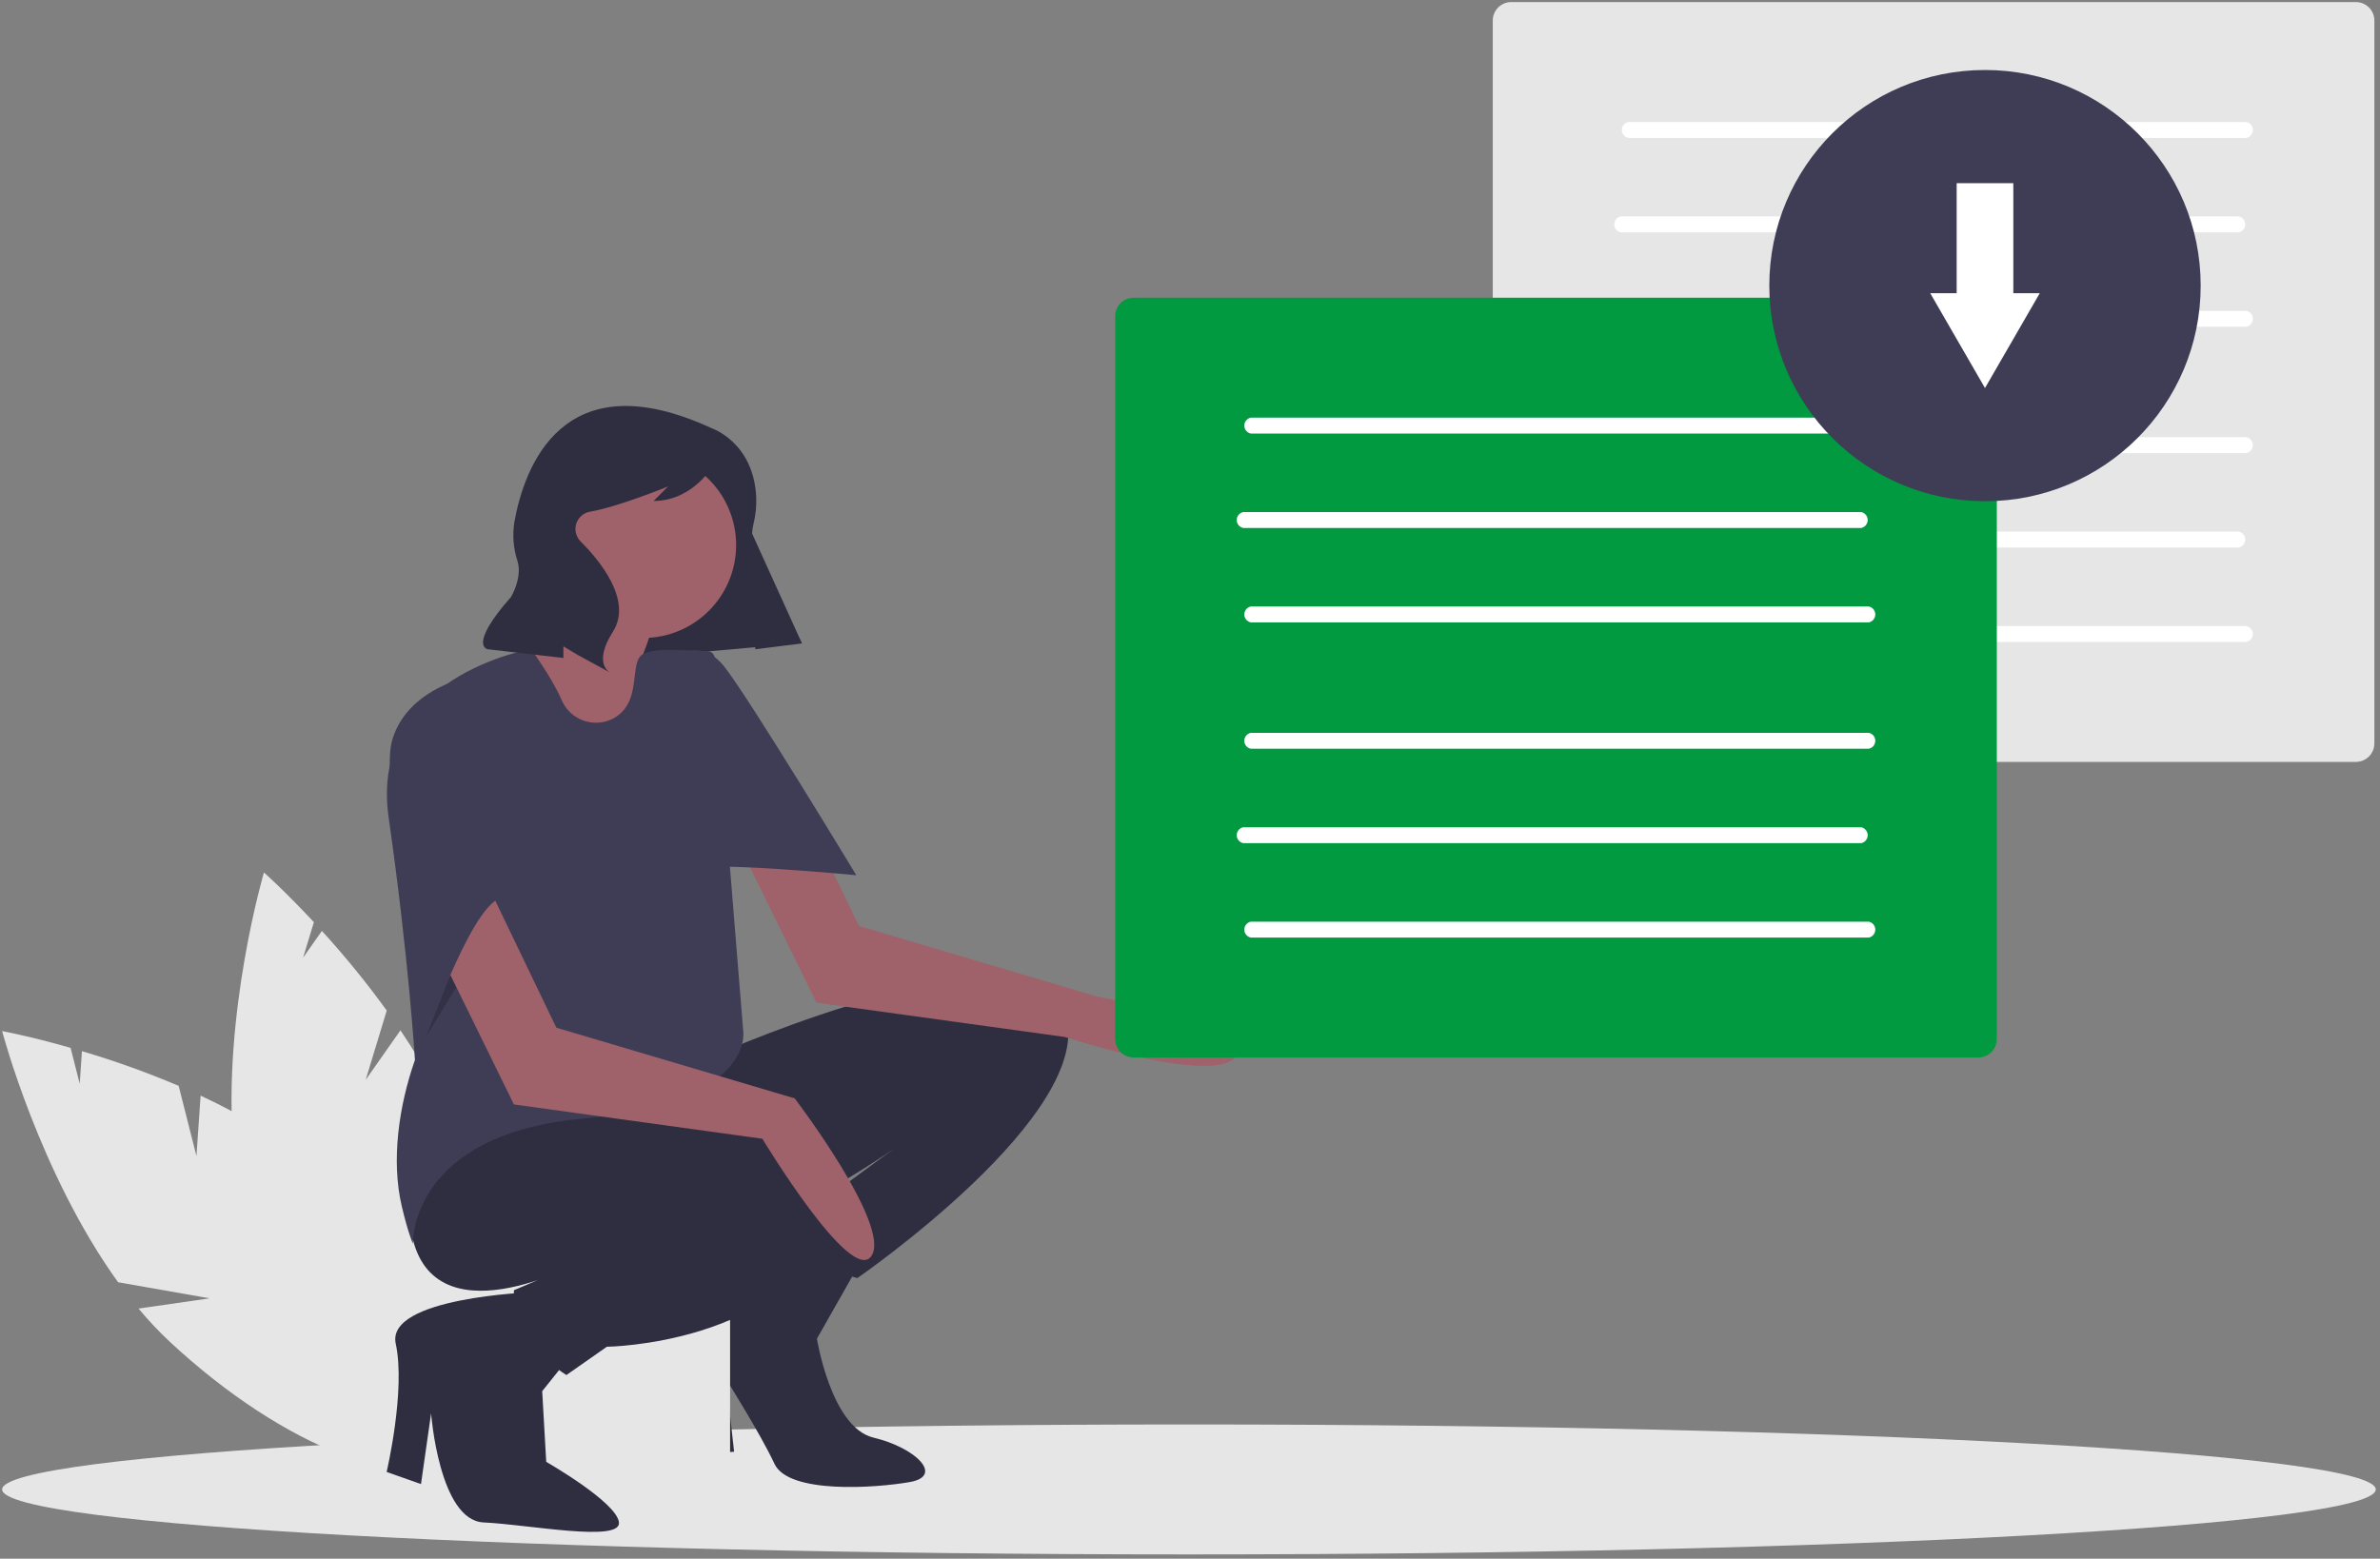 <svg width="374" height="245" viewBox="0 0 374 245" fill="none" xmlns="http://www.w3.org/2000/svg">
<rect x="0" y="0" width="374" height="245" fill="#808080" stroke="none"/>
<g clip-path="url(#clip0)">
<path d="M30.87 181.701L28.074 170.672C23.115 168.571 18.042 166.751 12.879 165.221L12.526 170.347L11.094 164.7C4.69 162.872 0.334 162.066 0.334 162.066C0.334 162.066 6.218 184.441 18.561 201.546L32.942 204.072L21.77 205.683C23.323 207.551 24.992 209.32 26.767 210.979C44.721 227.643 64.719 235.288 71.433 228.055C78.148 220.823 69.036 201.451 51.081 184.787C45.515 179.621 38.523 175.475 31.524 172.213L30.87 181.701Z" fill="#E6E6E6"/>
<path d="M57.467 169.724L60.774 158.838C57.616 154.476 54.214 150.297 50.584 146.318L47.632 150.523L49.326 144.949C44.789 140.075 41.476 137.134 41.476 137.134C41.476 137.134 34.947 159.328 36.67 180.351L47.675 189.946L37.278 185.55C37.642 187.952 38.157 190.329 38.819 192.667C45.574 216.211 58.741 233.092 68.228 230.371C77.714 227.649 79.928 206.357 73.173 182.812C71.079 175.513 67.236 168.35 62.931 161.94L57.467 169.724Z" fill="#E6E6E6"/>
<path d="M186.834 244.325C289.835 244.325 373.334 239.752 373.334 234.111C373.334 228.47 289.835 223.897 186.834 223.897C83.833 223.897 0.334 228.47 0.334 234.111C0.334 239.752 83.833 244.325 186.834 244.325Z" fill="#E6E6E6"/>
<path d="M112.819 165.661C112.819 165.661 162.339 143.76 167.418 159.313C172.497 174.865 134.722 200.893 134.722 200.893L118.85 196.449L140.436 180.579C140.436 180.579 110.914 201.527 95.995 196.766C81.075 192.005 74.092 178.674 74.092 178.674L112.819 165.661Z" fill="#2F2E41"/>
<path d="M135.04 198.671L128.373 210.414C128.373 210.414 130.596 224.38 137.262 225.967C143.928 227.554 148.372 231.998 142.975 232.95C137.579 233.902 123.929 234.855 121.707 230.093C119.485 225.332 114.089 216.763 114.089 216.763L115.359 228.189L109.01 228.506L108.058 215.493C107.626 214.093 107.545 212.608 107.822 211.169C108.098 209.73 108.724 208.381 109.645 207.24C112.819 203.114 122.039 195.045 122.039 195.045L135.04 198.671Z" fill="#2F2E41"/>
<path d="M64.263 189.07C63.984 189.064 63.714 189.168 63.511 189.36C63.309 189.552 63.192 189.817 63.184 190.096V230.285C63.192 230.564 63.309 230.828 63.511 231.021C63.714 231.213 63.984 231.317 64.263 231.31H113.649C113.928 231.317 114.198 231.213 114.4 231.021C114.602 230.828 114.72 230.564 114.728 230.285V190.096C114.72 189.817 114.602 189.552 114.4 189.36C114.198 189.168 113.928 189.064 113.649 189.07H64.263Z" fill="#E6E6E6"/>
<path d="M125.993 101.069L94.553 103.879L84.992 77.828L112.451 71.214L125.993 101.069Z" fill="#2F2E41"/>
<path d="M89.011 174.865C89.011 174.865 138.849 173.278 130.913 192.322C122.977 211.367 95.36 211.684 95.36 211.684L89.011 216.128C89.011 216.128 80.441 211.049 80.758 202.797L91.234 198.353C91.234 198.353 67.426 211.367 64.569 193.275C61.712 175.183 89.011 174.865 89.011 174.865Z" fill="#2F2E41"/>
<path d="M83.615 203.114C83.615 203.114 60.601 203.908 62.188 211.208C63.775 218.508 60.76 231.363 60.76 231.363L66.156 233.268L67.743 222.158C67.743 222.158 69.013 238.981 75.997 239.298C82.98 239.616 97.582 242.472 97.265 239.298C96.947 236.124 85.837 229.776 85.837 229.776L85.202 218.667L89.011 213.906L83.615 203.114Z" fill="#2F2E41"/>
<path d="M101.074 100.276C109.139 100.276 115.676 93.739 115.676 85.675C115.676 77.612 109.139 71.075 101.074 71.075C93.01 71.075 86.472 77.612 86.472 85.675C86.472 93.739 93.01 100.276 101.074 100.276Z" fill="#9F616A"/>
<path d="M89.012 88.214C89.012 88.214 88.694 101.228 80.758 102.815C72.822 104.402 74.568 111.861 74.568 111.861L88.059 129.159L104.883 110.75L106.471 104.085C106.471 104.085 99.487 106.941 101.074 102.815C102 100.442 102.743 98.001 103.296 95.515L89.012 88.214Z" fill="#9F616A"/>
<path d="M88.241 109.997C87.475 108.23 86.041 105.683 83.456 102.021C83.456 102.021 57.903 106.306 61.077 128.525C64.252 150.743 65.204 166.613 65.204 166.613C65.204 166.613 65.192 166.647 65.168 166.715C62.709 173.767 61.422 182.356 63.141 189.625C64.14 193.852 64.886 195.497 64.886 195.497C64.886 195.497 64.252 178.357 91.551 175.818C118.85 173.278 116.787 162.011 116.787 162.011L112.343 107.1C112.256 105.13 113.045 102.373 111.073 102.339C106.892 102.267 103.201 101.751 101.074 102.815C98.692 104.006 101.136 110.38 96.334 112.951C95.615 113.321 94.826 113.538 94.019 113.588C93.211 113.638 92.402 113.521 91.642 113.244C90.882 112.966 90.187 112.535 89.602 111.976C89.017 111.417 88.553 110.744 88.241 109.997Z" fill="#3F3D56"/>
<path d="M111.847 67.316C111.847 67.316 118.427 69.509 118.837 78.144C118.887 79.598 118.734 81.051 118.382 82.462C118.004 84.062 117.762 87.517 120.732 92.03C122.671 94.959 124.436 98 126.016 101.137L118.703 102.051L117.148 89.93C116.394 84.053 114.779 78.319 112.354 72.913L112.304 72.8C112.304 72.8 109.104 78.742 102.705 78.742L104.99 76.457C104.99 76.457 97.067 79.698 92.729 80.426C92.234 80.509 91.771 80.726 91.39 81.052C91.009 81.379 90.724 81.804 90.567 82.281C90.409 82.757 90.385 83.268 90.496 83.757C90.607 84.247 90.849 84.697 91.197 85.058C91.224 85.086 91.25 85.113 91.278 85.14C94.02 87.883 99.505 94.281 96.306 99.309C93.106 104.336 95.849 105.707 95.849 105.707L90.821 102.965L88.535 101.594V103.422L76.651 102.051C76.651 102.051 73.451 101.594 80.308 93.824C80.308 93.824 82.118 90.807 81.326 88.205C80.675 86.227 80.504 84.123 80.827 82.066C82.363 73.498 88.389 56.463 111.847 67.316Z" fill="#2F2E41"/>
<path opacity="0.2" d="M70.772 153.242L66.95 162.963L71.711 155.156L70.772 153.242Z" fill="black"/>
<path d="M64.251 139.951L80.758 173.596L119.803 178.992C119.803 178.992 133.77 202.162 136.944 197.401C140.118 192.64 124.882 172.644 124.882 172.644L87.424 161.535L75.679 137.095L64.251 139.951Z" fill="#9F616A"/>
<path d="M111.796 123.957L128.303 157.601L167.347 162.997C167.347 162.997 191.09 170.76 194.265 165.999C197.439 161.238 172.426 156.649 172.426 156.649L134.969 145.54L123.224 121.1L111.796 123.957Z" fill="#9F616A"/>
<path d="M71.394 107.1C71.394 107.1 63.458 109.322 61.553 116.622C59.649 123.922 66.95 162.963 66.95 162.963C66.95 162.963 75.044 139.634 79.488 141.221C79.488 141.221 79.965 110.591 71.394 107.1Z" fill="#3F3D56"/>
<path d="M105.518 103.45C105.518 103.45 109.962 99.958 113.771 104.719C117.581 109.48 134.563 137.571 134.563 137.571C134.563 137.571 109.645 135.19 109.645 136.777L105.518 103.45Z" fill="#3F3D56"/>
<path d="M237.477 0.325C236.708 0.326 235.971 0.631 235.428 1.175C234.884 1.718 234.578 2.455 234.578 3.224V116.857C234.578 117.625 234.884 118.362 235.428 118.905C235.971 119.449 236.708 119.755 237.477 119.755H370.216C370.984 119.755 371.721 119.449 372.265 118.905C372.808 118.362 373.114 117.625 373.115 116.857V3.224C373.114 2.455 372.808 1.718 372.265 1.175C371.721 0.631 370.984 0.326 370.216 0.325L237.477 0.325Z" fill="#E6E6E6"/>
<path d="M255.886 68.721C255.598 68.78 255.339 68.936 255.153 69.164C254.967 69.391 254.866 69.676 254.866 69.97C254.866 70.264 254.967 70.549 255.153 70.776C255.339 71.004 255.598 71.16 255.886 71.219H353C353.288 71.16 353.547 71.004 353.733 70.776C353.919 70.549 354.02 70.264 354.02 69.97C354.02 69.676 353.919 69.391 353.733 69.164C353.547 68.936 353.288 68.78 353 68.721H255.886Z" fill="white"/>
<path d="M254.692 83.561C254.404 83.62 254.145 83.776 253.959 84.004C253.773 84.232 253.672 84.517 253.672 84.81C253.672 85.104 253.773 85.389 253.959 85.617C254.145 85.844 254.404 86.001 254.692 86.059H351.806C352.094 86.001 352.353 85.844 352.539 85.617C352.725 85.389 352.827 85.104 352.827 84.81C352.827 84.517 352.725 84.232 352.539 84.004C352.353 83.776 352.094 83.62 351.806 83.561H254.692Z" fill="white"/>
<path d="M255.886 98.402C255.598 98.461 255.339 98.617 255.153 98.845C254.967 99.073 254.866 99.357 254.866 99.651C254.866 99.945 254.967 100.23 255.153 100.458C255.339 100.685 255.598 100.842 255.886 100.9H353C353.288 100.842 353.547 100.685 353.733 100.458C353.919 100.23 354.02 99.945 354.02 99.651C354.02 99.357 353.919 99.073 353.733 98.845C353.547 98.617 353.288 98.461 353 98.402H255.886Z" fill="white"/>
<path d="M255.886 19.18C255.598 19.239 255.339 19.395 255.153 19.623C254.967 19.851 254.866 20.136 254.866 20.429C254.866 20.723 254.967 21.008 255.153 21.236C255.339 21.464 255.598 21.62 255.886 21.679H353C353.288 21.62 353.547 21.464 353.733 21.236C353.919 21.008 354.02 20.723 354.02 20.429C354.02 20.136 353.919 19.851 353.733 19.623C353.547 19.395 353.288 19.239 353 19.18H255.886Z" fill="white"/>
<path d="M254.692 34.021C254.404 34.08 254.145 34.236 253.959 34.464C253.773 34.691 253.672 34.976 253.672 35.27C253.672 35.564 253.773 35.849 253.959 36.077C254.145 36.304 254.404 36.461 254.692 36.52H351.806C352.094 36.461 352.353 36.304 352.539 36.077C352.725 35.849 352.827 35.564 352.827 35.27C352.827 34.976 352.725 34.691 352.539 34.464C352.353 34.236 352.094 34.08 351.806 34.021H254.692Z" fill="white"/>
<path d="M255.886 48.861C255.598 48.92 255.339 49.077 255.153 49.304C254.967 49.532 254.866 49.817 254.866 50.111C254.866 50.404 254.967 50.689 255.153 50.917C255.339 51.145 255.598 51.301 255.886 51.36H353C353.288 51.301 353.547 51.145 353.733 50.917C353.919 50.689 354.02 50.404 354.02 50.111C354.02 49.817 353.919 49.532 353.733 49.304C353.547 49.077 353.288 48.92 353 48.861H255.886Z" fill="white"/>
<path d="M178.146 46.792C177.377 46.793 176.64 47.098 176.097 47.642C175.553 48.185 175.247 48.922 175.247 49.691V163.324C175.247 164.092 175.553 164.829 176.097 165.373C176.64 165.916 177.377 166.222 178.146 166.222H310.885C311.653 166.222 312.39 165.916 312.934 165.373C313.477 164.829 313.783 164.092 313.784 163.324V49.691C313.783 48.922 313.477 48.185 312.934 47.642C312.39 47.098 311.653 46.793 310.885 46.792L178.146 46.792Z" fill="#019A40"/>
<path d="M196.555 115.188C196.267 115.247 196.008 115.403 195.822 115.631C195.636 115.858 195.535 116.143 195.535 116.437C195.535 116.731 195.636 117.016 195.822 117.243C196.008 117.471 196.267 117.627 196.555 117.686H293.669C293.957 117.627 294.216 117.471 294.402 117.243C294.588 117.016 294.689 116.731 294.689 116.437C294.689 116.143 294.588 115.858 294.402 115.631C294.216 115.403 293.957 115.247 293.669 115.188H196.555Z" fill="white"/>
<path d="M195.362 130.029C195.074 130.088 194.815 130.244 194.629 130.472C194.443 130.699 194.341 130.984 194.341 131.278C194.341 131.572 194.443 131.857 194.629 132.084C194.815 132.312 195.074 132.468 195.362 132.527H292.476C292.764 132.468 293.022 132.312 293.208 132.084C293.394 131.857 293.496 131.572 293.496 131.278C293.496 130.984 293.394 130.699 293.208 130.472C293.022 130.244 292.764 130.088 292.476 130.029H195.362Z" fill="white"/>
<path d="M196.555 144.869C196.267 144.928 196.008 145.084 195.822 145.312C195.636 145.54 195.535 145.824 195.535 146.118C195.535 146.412 195.636 146.697 195.822 146.925C196.008 147.152 196.267 147.309 196.555 147.367H293.669C293.957 147.309 294.216 147.152 294.402 146.925C294.588 146.697 294.689 146.412 294.689 146.118C294.689 145.824 294.588 145.54 294.402 145.312C294.216 145.084 293.957 144.928 293.669 144.869H196.555Z" fill="white"/>
<path d="M196.555 65.648C196.267 65.706 196.008 65.863 195.822 66.091C195.636 66.318 195.535 66.603 195.535 66.897C195.535 67.191 195.636 67.476 195.822 67.704C196.008 67.931 196.267 68.088 196.555 68.146H293.669C293.957 68.088 294.216 67.931 294.402 67.704C294.588 67.476 294.689 67.191 294.689 66.897C294.689 66.603 294.588 66.318 294.402 66.091C294.216 65.863 293.957 65.706 293.669 65.648H196.555Z" fill="white"/>
<path d="M195.362 80.488C195.074 80.547 194.815 80.703 194.629 80.931C194.443 81.159 194.341 81.443 194.341 81.737C194.341 82.031 194.443 82.316 194.629 82.544C194.815 82.771 195.074 82.928 195.362 82.987H292.476C292.764 82.928 293.022 82.771 293.208 82.544C293.394 82.316 293.496 82.031 293.496 81.737C293.496 81.443 293.394 81.159 293.208 80.931C293.022 80.703 292.764 80.547 292.476 80.488H195.362Z" fill="white"/>
<path d="M196.555 95.328C196.267 95.387 196.008 95.543 195.822 95.771C195.636 95.999 195.535 96.284 195.535 96.578C195.535 96.872 195.636 97.156 195.822 97.384C196.008 97.612 196.267 97.768 196.555 97.827H293.669C293.957 97.768 294.216 97.612 294.402 97.384C294.588 97.156 294.689 96.872 294.689 96.578C294.689 96.284 294.588 95.999 294.402 95.771C294.216 95.543 293.957 95.387 293.669 95.328H196.555Z" fill="white"/>
<path d="M311.927 78.784C330.647 78.784 345.821 63.611 345.821 44.893C345.821 26.176 330.647 11.002 311.927 11.002C293.208 11.002 278.033 26.176 278.033 44.893C278.033 63.611 293.208 78.784 311.927 78.784Z" fill="#3F3D56"/>
<path d="M316.379 46.082V28.796H307.476V46.082H303.319L307.623 53.537L311.927 60.991L316.232 53.537L320.536 46.082H316.379Z" fill="white"/>
</g>
<defs>
<clipPath id="clip0">
<rect x="0.334" y="0.325" width="373" height="244" fill="white"/>
</clipPath>
</defs>
</svg>
